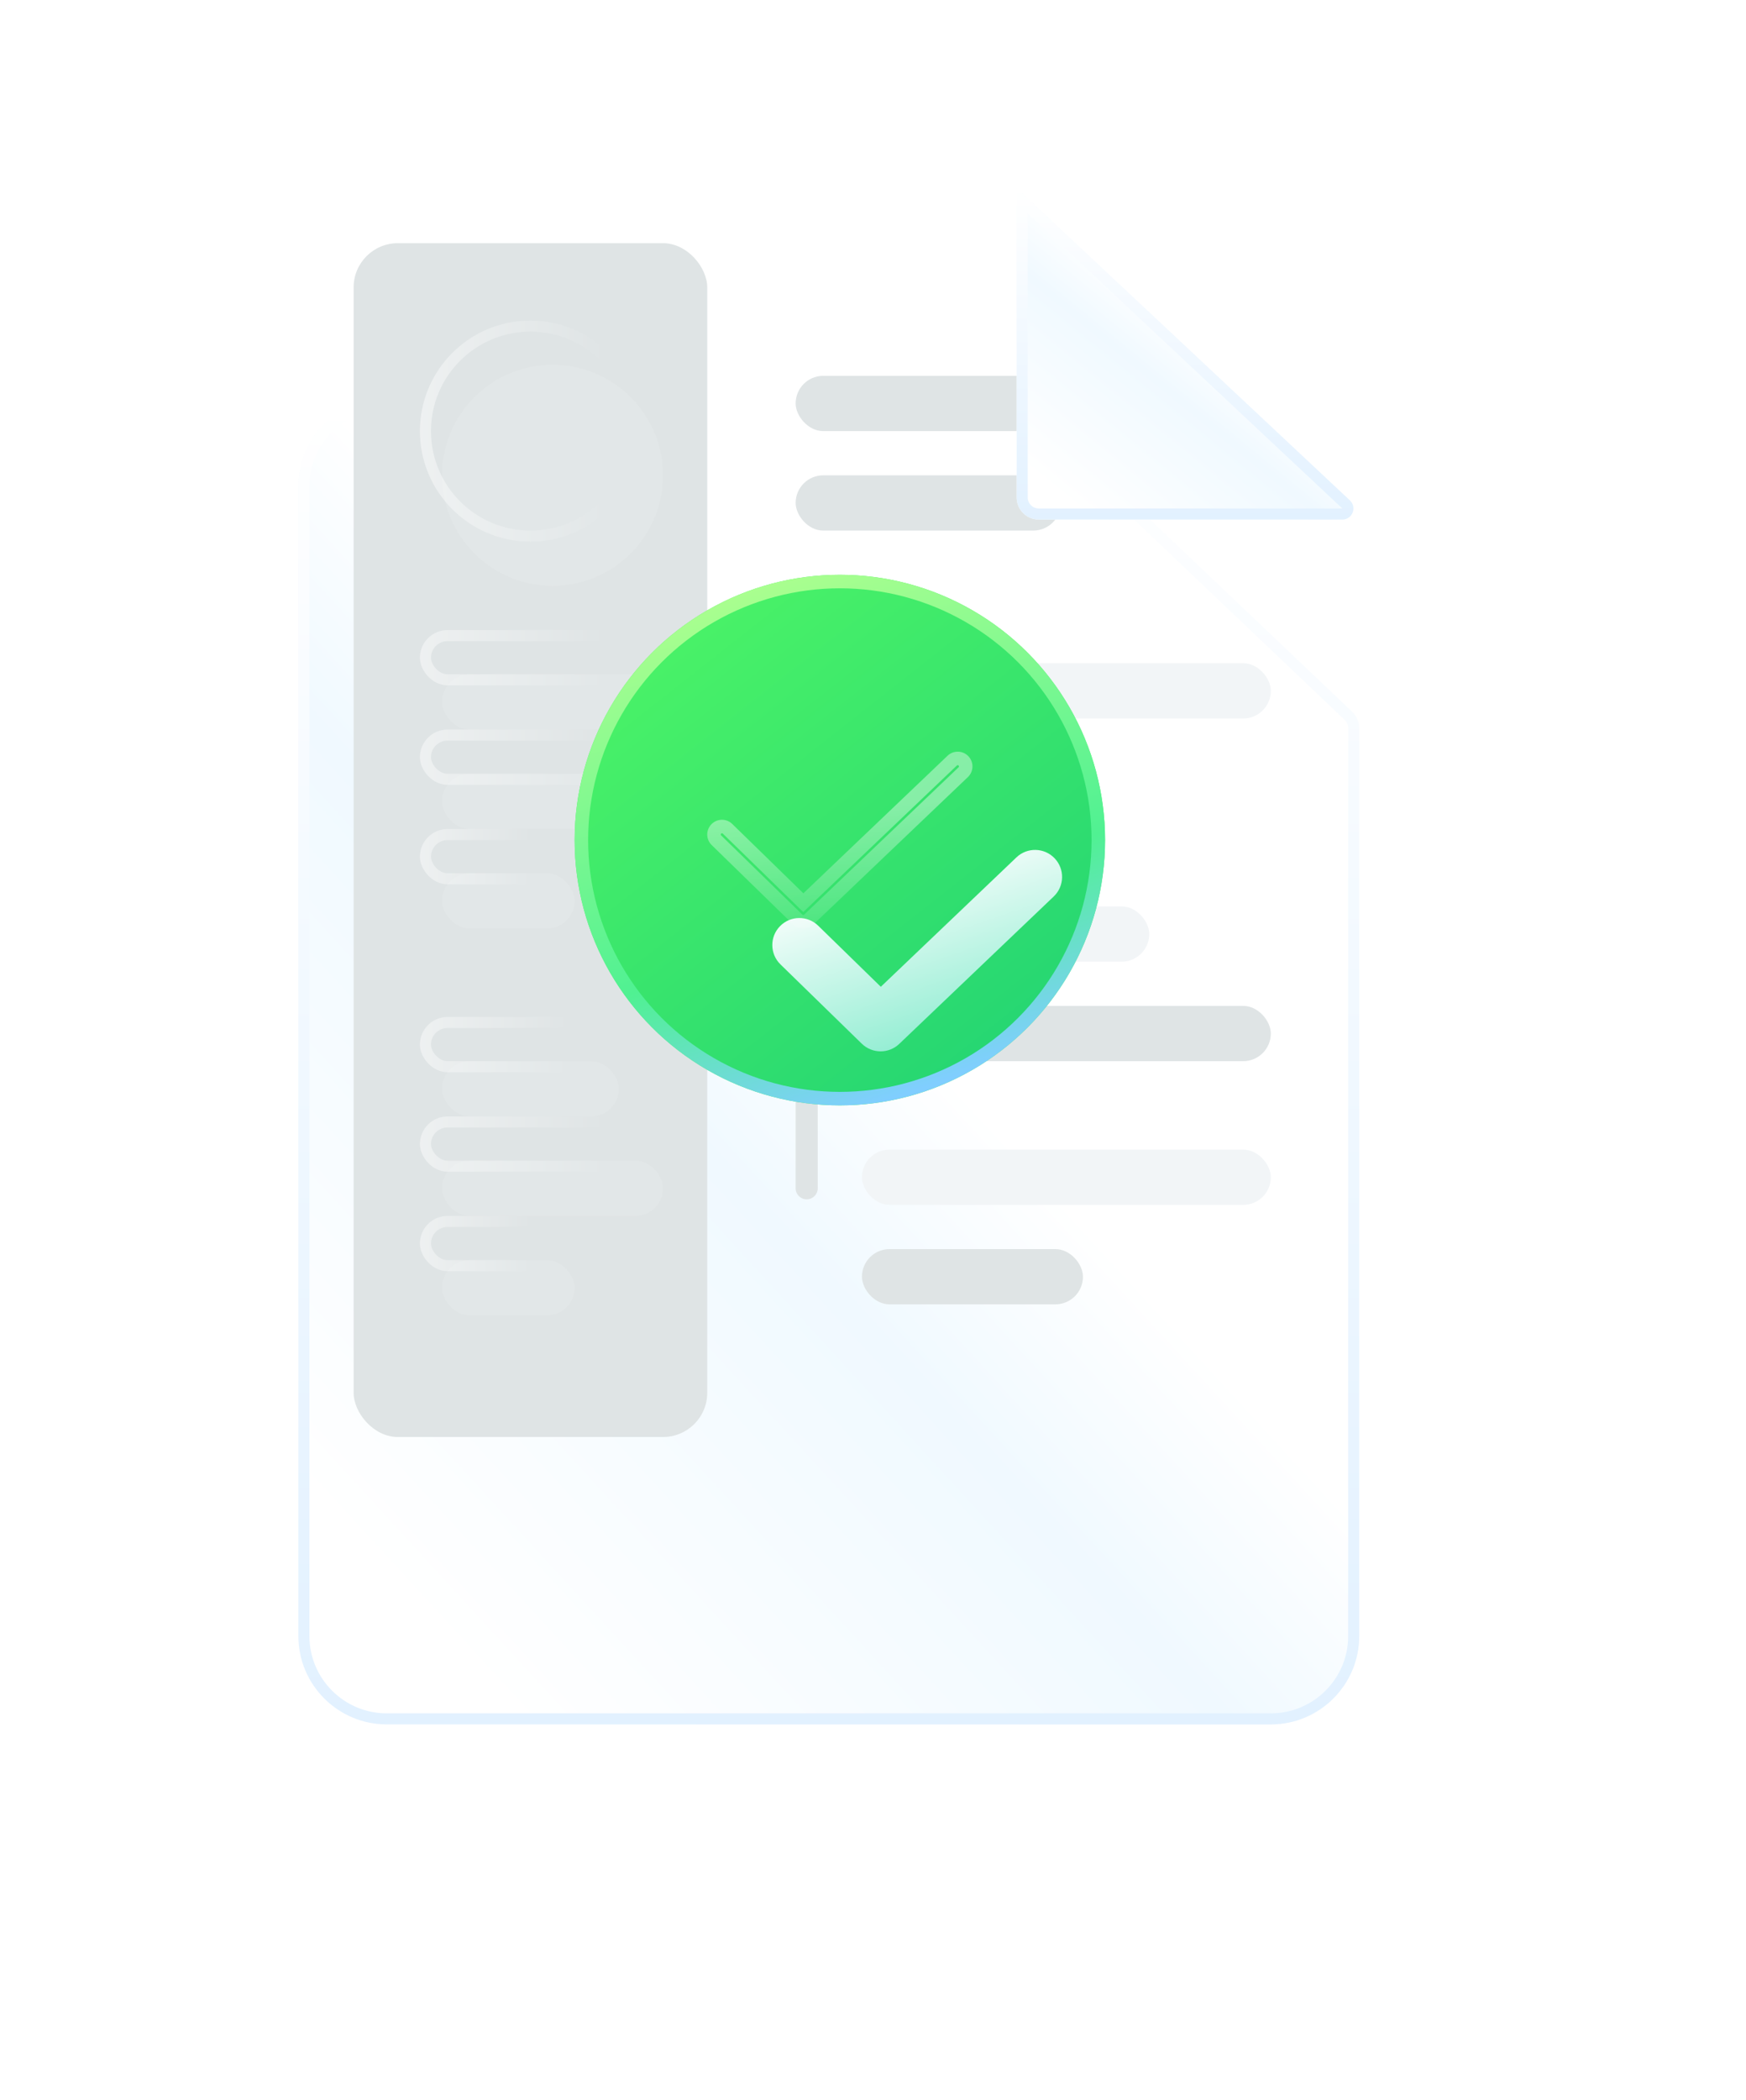 <svg width="158" height="190" viewBox="8 0 158 190" fill="none" xmlns="http://www.w3.org/2000/svg">
  <g filter="url(#filter0_dd)">
    <path d="M35 24C35 19.582 38.582 16 43 16H99.701C100.214 16 100.707 16.197 101.079 16.551L130.378 44.409C130.775 44.786 131 45.31 131 45.858V128C131 132.418 127.418 136 123 136H43C38.582 136 35 132.418 35 128V24Z" fill="url(#paint0_linear)"/>
    <path d="M35.5 24C35.5 19.858 38.858 16.5 43 16.5H99.701C100.086 16.5 100.456 16.648 100.735 16.913L101.079 16.551L100.735 16.913L130.034 44.771C130.331 45.054 130.5 45.447 130.5 45.858V128C130.5 132.142 127.142 135.5 123 135.5H43C38.858 135.5 35.5 132.142 35.5 128V24Z" stroke="url(#paint1_linear)"/>
  </g>
  <rect x="80" y="34" width="32" height="5" rx="2.5" fill="#DFE4E5"/>
  <rect x="86" y="60" width="37" height="5" rx="2.5" fill="#F2F5F7"/>
  <rect x="86" y="104" width="37" height="5" rx="2.5" fill="#F2F5F7"/>
  <rect x="86" y="82" width="26" height="5" rx="2.5" fill="#F2F5F7"/>
  <rect x="80" y="43" width="24" height="5" rx="2.5" fill="#DFE4E5"/>
  <rect x="86" y="69" width="20" height="5" rx="2.5" fill="#DFE4E5"/>
  <rect x="86" y="113" width="20" height="5" rx="2.5" fill="#DFE4E5"/>
  <rect x="86" y="91" width="37" height="5" rx="2.5" fill="#DFE4E5"/>
  <g filter="url(#filter1_d)">
    <path d="M100 44V16L130.155 44.27C130.817 44.891 130.378 46 129.471 46H102C100.895 46 100 45.105 100 44Z" fill="url(#paint2_linear)"/>
    <path d="M100.5 44V17.154L129.813 44.635C130.144 44.945 129.924 45.5 129.471 45.5H102C101.172 45.5 100.5 44.828 100.5 44Z" stroke="url(#paint3_linear)"/>
  </g>
  <rect x="40" y="22" width="32" height="108" rx="4" fill="#DFE4E5"/>
  <path d="M80 61C80 60.448 80.448 60 81 60C81.552 60 82 60.448 82 61V107.5C82 108.052 81.552 108.5 81 108.5C80.448 108.5 80 108.052 80 107.5V61Z" fill="#DFE4E5"/>
  <g filter="url(#filter2_d)">
    <rect x="46" y="57" width="20" height="5" rx="2.5" fill="white" fill-opacity="0.1"/>
  </g>
  <g filter="url(#filter3_d)">
    <rect x="46" y="92" width="16" height="5" rx="2.5" fill="white" fill-opacity="0.1"/>
  </g>
  <g filter="url(#filter4_d)">
    <rect x="46" y="66" width="20" height="5" rx="2.5" fill="white" fill-opacity="0.1"/>
  </g>
  <g filter="url(#filter5_d)">
    <rect x="46" y="101" width="20" height="5" rx="2.5" fill="white" fill-opacity="0.1"/>
  </g>
  <g filter="url(#filter6_d)">
    <rect x="46" y="75" width="12" height="5" rx="2.5" fill="white" fill-opacity="0.1"/>
  </g>
  <g filter="url(#filter7_d)">
    <rect x="46" y="110" width="12" height="5" rx="2.5" fill="white" fill-opacity="0.1"/>
  </g>
  <g filter="url(#filter8_d)">
    <circle cx="56" cy="39" r="10" fill="white" fill-opacity="0.1"/>
  </g>
  <rect x="46.5" y="57.5" width="19" height="4" rx="2" stroke="url(#paint4_linear)"/>
  <rect x="46.5" y="92.5" width="15" height="4" rx="2" stroke="url(#paint5_linear)"/>
  <rect x="46.5" y="66.5" width="19" height="4" rx="2" stroke="url(#paint6_linear)"/>
  <rect x="46.5" y="101.5" width="19" height="4" rx="2" stroke="url(#paint7_linear)"/>
  <rect x="46.5" y="75.5" width="11" height="4" rx="2" stroke="url(#paint8_linear)"/>
  <rect x="46.5" y="110.5" width="11" height="4" rx="2" stroke="url(#paint9_linear)"/>
  <circle cx="56" cy="39" r="9.5" stroke="url(#paint10_linear)"/>
  <g filter="url(#filter9_dd)">
    <circle cx="84" cy="76" r="24" fill="url(#paint11_linear)"/>
  </g>
  <circle cx="84" cy="76" r="23.389" fill="url(#paint12_linear)" stroke="url(#paint13_linear)" stroke-width="1.222"/>
  <g filter="url(#filter10_dd)">
    <path fill-rule="evenodd" clip-rule="evenodd" d="M96.435 67.646C97.367 68.623 97.331 70.171 96.354 71.102L82.376 84.436C81.424 85.344 79.925 85.336 78.983 84.417L71.627 77.246C70.66 76.304 70.64 74.756 71.583 73.789C72.525 72.823 74.073 72.803 75.04 73.745L80.707 79.271L92.979 67.565C93.956 66.633 95.503 66.669 96.435 67.646Z" fill="url(#paint14_linear)"/>
  </g>
  <path fill-rule="evenodd" clip-rule="evenodd" d="M94.59 69.253L80.69 82.512L73.43 75.434L73.394 75.402C73.351 75.374 73.291 75.38 73.254 75.418C73.211 75.462 73.212 75.533 73.256 75.576L80.593 82.728L80.63 82.761C80.671 82.788 80.728 82.783 80.766 82.748L94.725 69.432L94.758 69.397C94.788 69.356 94.784 69.296 94.747 69.257C94.705 69.213 94.634 69.211 94.59 69.253ZM95.667 70.216C96.12 69.702 96.113 68.918 95.631 68.413C95.123 67.881 94.279 67.861 93.746 68.369L80.699 80.814L74.264 74.541L74.178 74.464C73.649 74.03 72.866 74.066 72.379 74.565C71.865 75.093 71.875 75.937 72.403 76.451L79.759 83.622L79.847 83.701C80.362 84.122 81.119 84.1 81.61 83.632L95.587 70.299L95.667 70.216Z" fill="url(#paint15_linear)"/>
  <defs>
    <filter id="filter0_dd" x="0" y="-4" width="166" height="190" filterUnits="userSpaceOnUse" color-interpolation-filters="sRGB">
      <feFlood flood-opacity="0" result="BackgroundImageFix"/>
      <feColorMatrix in="SourceAlpha" type="matrix" values="0 0 0 0 0 0 0 0 0 0 0 0 0 0 0 0 0 0 127 0" result="hardAlpha"/>
      <feMorphology radius="5" operator="dilate" in="SourceAlpha" result="effect1_dropShadow"/>
      <feOffset dy="15"/>
      <feGaussianBlur stdDeviation="15"/>
      <feColorMatrix type="matrix" values="0 0 0 0 0.243 0 0 0 0 0.58 0 0 0 0 0.894 0 0 0 0.15 0"/>
      <feBlend mode="normal" in2="BackgroundImageFix" result="effect1_dropShadow"/>
      <feColorMatrix in="SourceAlpha" type="matrix" values="0 0 0 0 0 0 0 0 0 0 0 0 0 0 0 0 0 0 127 0" result="hardAlpha"/>
      <feMorphology radius="5" operator="erode" in="SourceAlpha" result="effect2_dropShadow"/>
      <feOffset dy="5"/>
      <feGaussianBlur stdDeviation="5"/>
      <feColorMatrix type="matrix" values="0 0 0 0 0.243 0 0 0 0 0.58 0 0 0 0 0.894 0 0 0 0.2 0"/>
      <feBlend mode="normal" in2="effect1_dropShadow" result="effect2_dropShadow"/>
      <feBlend mode="normal" in="SourceGraphic" in2="effect2_dropShadow" result="shape"/>
    </filter>
    <filter id="filter1_d" x="98" y="15" width="34.473" height="34" filterUnits="userSpaceOnUse" color-interpolation-filters="sRGB">
      <feFlood flood-opacity="0" result="BackgroundImageFix"/>
      <feColorMatrix in="SourceAlpha" type="matrix" values="0 0 0 0 0 0 0 0 0 0 0 0 0 0 0 0 0 0 127 0" result="hardAlpha"/>
      <feOffset dy="1"/>
      <feGaussianBlur stdDeviation="1"/>
      <feColorMatrix type="matrix" values="0 0 0 0 0 0 0 0 0 0 0 0 0 0 0 0 0 0 0.15 0"/>
      <feBlend mode="normal" in2="BackgroundImageFix" result="effect1_dropShadow"/>
      <feBlend mode="normal" in="SourceGraphic" in2="effect1_dropShadow" result="shape"/>
    </filter>
    <filter id="filter2_d" x="44" y="57" width="28" height="13" filterUnits="userSpaceOnUse" color-interpolation-filters="sRGB">
      <feFlood flood-opacity="0" result="BackgroundImageFix"/>
      <feColorMatrix in="SourceAlpha" type="matrix" values="0 0 0 0 0 0 0 0 0 0 0 0 0 0 0 0 0 0 127 0" result="hardAlpha"/>
      <feOffset dx="2" dy="4"/>
      <feGaussianBlur stdDeviation="2"/>
      <feColorMatrix type="matrix" values="0 0 0 0 0.73 0 0 0 0 0.771 0 0 0 0 0.779 0 0 0 1 0"/>
      <feBlend mode="normal" in2="BackgroundImageFix" result="effect1_dropShadow"/>
      <feBlend mode="normal" in="SourceGraphic" in2="effect1_dropShadow" result="shape"/>
    </filter>
    <filter id="filter3_d" x="44" y="92" width="24" height="13" filterUnits="userSpaceOnUse" color-interpolation-filters="sRGB">
      <feFlood flood-opacity="0" result="BackgroundImageFix"/>
      <feColorMatrix in="SourceAlpha" type="matrix" values="0 0 0 0 0 0 0 0 0 0 0 0 0 0 0 0 0 0 127 0" result="hardAlpha"/>
      <feOffset dx="2" dy="4"/>
      <feGaussianBlur stdDeviation="2"/>
      <feColorMatrix type="matrix" values="0 0 0 0 0.73 0 0 0 0 0.771 0 0 0 0 0.779 0 0 0 1 0"/>
      <feBlend mode="normal" in2="BackgroundImageFix" result="effect1_dropShadow"/>
      <feBlend mode="normal" in="SourceGraphic" in2="effect1_dropShadow" result="shape"/>
    </filter>
    <filter id="filter4_d" x="44" y="66" width="28" height="13" filterUnits="userSpaceOnUse" color-interpolation-filters="sRGB">
      <feFlood flood-opacity="0" result="BackgroundImageFix"/>
      <feColorMatrix in="SourceAlpha" type="matrix" values="0 0 0 0 0 0 0 0 0 0 0 0 0 0 0 0 0 0 127 0" result="hardAlpha"/>
      <feOffset dx="2" dy="4"/>
      <feGaussianBlur stdDeviation="2"/>
      <feColorMatrix type="matrix" values="0 0 0 0 0.73 0 0 0 0 0.771 0 0 0 0 0.779 0 0 0 1 0"/>
      <feBlend mode="normal" in2="BackgroundImageFix" result="effect1_dropShadow"/>
      <feBlend mode="normal" in="SourceGraphic" in2="effect1_dropShadow" result="shape"/>
    </filter>
    <filter id="filter5_d" x="44" y="101" width="28" height="13" filterUnits="userSpaceOnUse" color-interpolation-filters="sRGB">
      <feFlood flood-opacity="0" result="BackgroundImageFix"/>
      <feColorMatrix in="SourceAlpha" type="matrix" values="0 0 0 0 0 0 0 0 0 0 0 0 0 0 0 0 0 0 127 0" result="hardAlpha"/>
      <feOffset dx="2" dy="4"/>
      <feGaussianBlur stdDeviation="2"/>
      <feColorMatrix type="matrix" values="0 0 0 0 0.73 0 0 0 0 0.771 0 0 0 0 0.779 0 0 0 1 0"/>
      <feBlend mode="normal" in2="BackgroundImageFix" result="effect1_dropShadow"/>
      <feBlend mode="normal" in="SourceGraphic" in2="effect1_dropShadow" result="shape"/>
    </filter>
    <filter id="filter6_d" x="44" y="75" width="20" height="13" filterUnits="userSpaceOnUse" color-interpolation-filters="sRGB">
      <feFlood flood-opacity="0" result="BackgroundImageFix"/>
      <feColorMatrix in="SourceAlpha" type="matrix" values="0 0 0 0 0 0 0 0 0 0 0 0 0 0 0 0 0 0 127 0" result="hardAlpha"/>
      <feOffset dx="2" dy="4"/>
      <feGaussianBlur stdDeviation="2"/>
      <feColorMatrix type="matrix" values="0 0 0 0 0.73 0 0 0 0 0.771 0 0 0 0 0.779 0 0 0 1 0"/>
      <feBlend mode="normal" in2="BackgroundImageFix" result="effect1_dropShadow"/>
      <feBlend mode="normal" in="SourceGraphic" in2="effect1_dropShadow" result="shape"/>
    </filter>
    <filter id="filter7_d" x="44" y="110" width="20" height="13" filterUnits="userSpaceOnUse" color-interpolation-filters="sRGB">
      <feFlood flood-opacity="0" result="BackgroundImageFix"/>
      <feColorMatrix in="SourceAlpha" type="matrix" values="0 0 0 0 0 0 0 0 0 0 0 0 0 0 0 0 0 0 127 0" result="hardAlpha"/>
      <feOffset dx="2" dy="4"/>
      <feGaussianBlur stdDeviation="2"/>
      <feColorMatrix type="matrix" values="0 0 0 0 0.73 0 0 0 0 0.771 0 0 0 0 0.779 0 0 0 1 0"/>
      <feBlend mode="normal" in2="BackgroundImageFix" result="effect1_dropShadow"/>
      <feBlend mode="normal" in="SourceGraphic" in2="effect1_dropShadow" result="shape"/>
    </filter>
    <filter id="filter8_d" x="44" y="29" width="28" height="28" filterUnits="userSpaceOnUse" color-interpolation-filters="sRGB">
      <feFlood flood-opacity="0" result="BackgroundImageFix"/>
      <feColorMatrix in="SourceAlpha" type="matrix" values="0 0 0 0 0 0 0 0 0 0 0 0 0 0 0 0 0 0 127 0" result="hardAlpha"/>
      <feOffset dx="2" dy="4"/>
      <feGaussianBlur stdDeviation="2"/>
      <feColorMatrix type="matrix" values="0 0 0 0 0.729 0 0 0 0 0.773 0 0 0 0 0.78 0 0 0 1 0"/>
      <feBlend mode="normal" in2="BackgroundImageFix" result="effect1_dropShadow"/>
      <feBlend mode="normal" in="SourceGraphic" in2="effect1_dropShadow" result="shape"/>
    </filter>
    <filter id="filter9_dd" x="26" y="18" width="116" height="116" filterUnits="userSpaceOnUse" color-interpolation-filters="sRGB">
      <feFlood flood-opacity="0" result="BackgroundImageFix"/>
      <feColorMatrix in="SourceAlpha" type="matrix" values="0 0 0 0 0 0 0 0 0 0 0 0 0 0 0 0 0 0 127 0" result="hardAlpha"/>
      <feOffset dx="10" dy="10"/>
      <feGaussianBlur stdDeviation="12"/>
      <feColorMatrix type="matrix" values="0 0 0 0 0 0 0 0 0 0 0 0 0 0 0 0 0 0 0.32 0"/>
      <feBlend mode="normal" in2="BackgroundImageFix" result="effect1_dropShadow"/>
      <feColorMatrix in="SourceAlpha" type="matrix" values="0 0 0 0 0 0 0 0 0 0 0 0 0 0 0 0 0 0 127 0" result="hardAlpha"/>
      <feOffset dx="-10" dy="-10"/>
      <feGaussianBlur stdDeviation="12"/>
      <feColorMatrix type="matrix" values="0 0 0 0 0.873 0 0 0 0 1 0 0 0 0 0.871 0 0 0 1 0"/>
      <feBlend mode="normal" in2="effect1_dropShadow" result="effect2_dropShadow"/>
      <feBlend mode="normal" in="SourceGraphic" in2="effect2_dropShadow" result="shape"/>
    </filter>
    <filter id="filter10_dd" x="65.889" y="61.889" width="46.222" height="38.222" filterUnits="userSpaceOnUse" color-interpolation-filters="sRGB">
      <feFlood flood-opacity="0" result="BackgroundImageFix"/>
      <feColorMatrix in="SourceAlpha" type="matrix" values="0 0 0 0 0 0 0 0 0 0 0 0 0 0 0 0 0 0 127 0" result="hardAlpha"/>
      <feOffset dx="5" dy="5"/>
      <feGaussianBlur stdDeviation="5"/>
      <feColorMatrix type="matrix" values="0 0 0 0 0.125 0 0 0 0 0.816 0 0 0 0 0.459 0 0 0 0.6 0"/>
      <feBlend mode="normal" in2="BackgroundImageFix" result="effect1_dropShadow"/>
      <feColorMatrix in="SourceAlpha" type="matrix" values="0 0 0 0 0 0 0 0 0 0 0 0 0 0 0 0 0 0 127 0" result="hardAlpha"/>
      <feOffset dx="2" dy="5"/>
      <feGaussianBlur stdDeviation="2.5"/>
      <feColorMatrix type="matrix" values="0 0 0 0 0 0 0 0 0 0 0 0 0 0 0 0 0 0 0.15 0"/>
      <feBlend mode="normal" in2="effect1_dropShadow" result="effect2_dropShadow"/>
      <feBlend mode="normal" in="SourceGraphic" in2="effect2_dropShadow" result="shape"/>
    </filter>
    <linearGradient id="paint0_linear" x1="64.958" y1="45.717" x2="14.48" y2="92.035" gradientUnits="userSpaceOnUse">
      <stop stop-color="white"/>
      <stop offset="0.303" stop-color="#F0F9FF"/>
      <stop offset="1" stop-color="white"/>
    </linearGradient>
    <linearGradient id="paint1_linear" x1="35" y1="16" x2="35" y2="136" gradientUnits="userSpaceOnUse">
      <stop stop-color="white"/>
      <stop offset="1" stop-color="#E2F1FF"/>
    </linearGradient>
    <linearGradient id="paint2_linear" x1="109.986" y1="23.429" x2="97.573" y2="38.616" gradientUnits="userSpaceOnUse">
      <stop stop-color="white"/>
      <stop offset="0.303" stop-color="#F0F9FF"/>
      <stop offset="1" stop-color="white"/>
    </linearGradient>
    <linearGradient id="paint3_linear" x1="100" y1="16" x2="100" y2="46" gradientUnits="userSpaceOnUse">
      <stop stop-color="white"/>
      <stop offset="1" stop-color="#E2F1FF"/>
    </linearGradient>
    <linearGradient id="paint4_linear" x1="62.435" y1="57.446" x2="46" y2="57.446" gradientUnits="userSpaceOnUse">
      <stop stop-color="white" stop-opacity="0.01"/>
      <stop offset="1" stop-color="white" stop-opacity="0.461"/>
    </linearGradient>
    <linearGradient id="paint5_linear" x1="59.148" y1="92.446" x2="46" y2="92.446" gradientUnits="userSpaceOnUse">
      <stop stop-color="white" stop-opacity="0.01"/>
      <stop offset="1" stop-color="white" stop-opacity="0.461"/>
    </linearGradient>
    <linearGradient id="paint6_linear" x1="62.435" y1="66.446" x2="46" y2="66.446" gradientUnits="userSpaceOnUse">
      <stop stop-color="white" stop-opacity="0.01"/>
      <stop offset="1" stop-color="white" stop-opacity="0.461"/>
    </linearGradient>
    <linearGradient id="paint7_linear" x1="62.435" y1="101.446" x2="46" y2="101.446" gradientUnits="userSpaceOnUse">
      <stop stop-color="white" stop-opacity="0.01"/>
      <stop offset="1" stop-color="white" stop-opacity="0.461"/>
    </linearGradient>
    <linearGradient id="paint8_linear" x1="55.861" y1="75.446" x2="46" y2="75.446" gradientUnits="userSpaceOnUse">
      <stop stop-color="white" stop-opacity="0.01"/>
      <stop offset="1" stop-color="white" stop-opacity="0.461"/>
    </linearGradient>
    <linearGradient id="paint9_linear" x1="55.861" y1="110.446" x2="46" y2="110.446" gradientUnits="userSpaceOnUse">
      <stop stop-color="white" stop-opacity="0.01"/>
      <stop offset="1" stop-color="white" stop-opacity="0.461"/>
    </linearGradient>
    <linearGradient id="paint10_linear" x1="62.435" y1="30.782" x2="46" y2="30.782" gradientUnits="userSpaceOnUse">
      <stop stop-color="white" stop-opacity="0.01"/>
      <stop offset="1" stop-color="white" stop-opacity="0.461"/>
    </linearGradient>
    <linearGradient id="paint11_linear" x1="60.75" y1="52.75" x2="108" y2="100" gradientUnits="userSpaceOnUse">
      <stop stop-color="#49F168"/>
      <stop offset="1" stop-color="#49F268"/>
    </linearGradient>
    <linearGradient id="paint12_linear" x1="67.5" y1="55.75" x2="100.875" y2="98.125" gradientUnits="userSpaceOnUse">
      <stop stop-color="#4BF367"/>
      <stop offset="1" stop-color="#23D473"/>
    </linearGradient>
    <linearGradient id="paint13_linear" x1="53.632" y1="60.055" x2="69.375" y2="106" gradientUnits="userSpaceOnUse">
      <stop stop-color="#ACFF8F"/>
      <stop offset="0.658" stop-color="#50F192"/>
      <stop offset="1" stop-color="#80CEFF"/>
    </linearGradient>
    <linearGradient id="paint14_linear" x1="65.799" y1="72.986" x2="71.112" y2="88.502" gradientUnits="userSpaceOnUse">
      <stop stop-color="white"/>
      <stop offset="1" stop-color="#96EED4"/>
    </linearGradient>
    <linearGradient id="paint15_linear" x1="73.058" y1="74.061" x2="74.234" y2="88.765" gradientUnits="userSpaceOnUse">
      <stop stop-color="white" stop-opacity="0.4"/>
      <stop offset="1" stop-color="white" stop-opacity="0.01"/>
    </linearGradient>
  </defs>
</svg>
